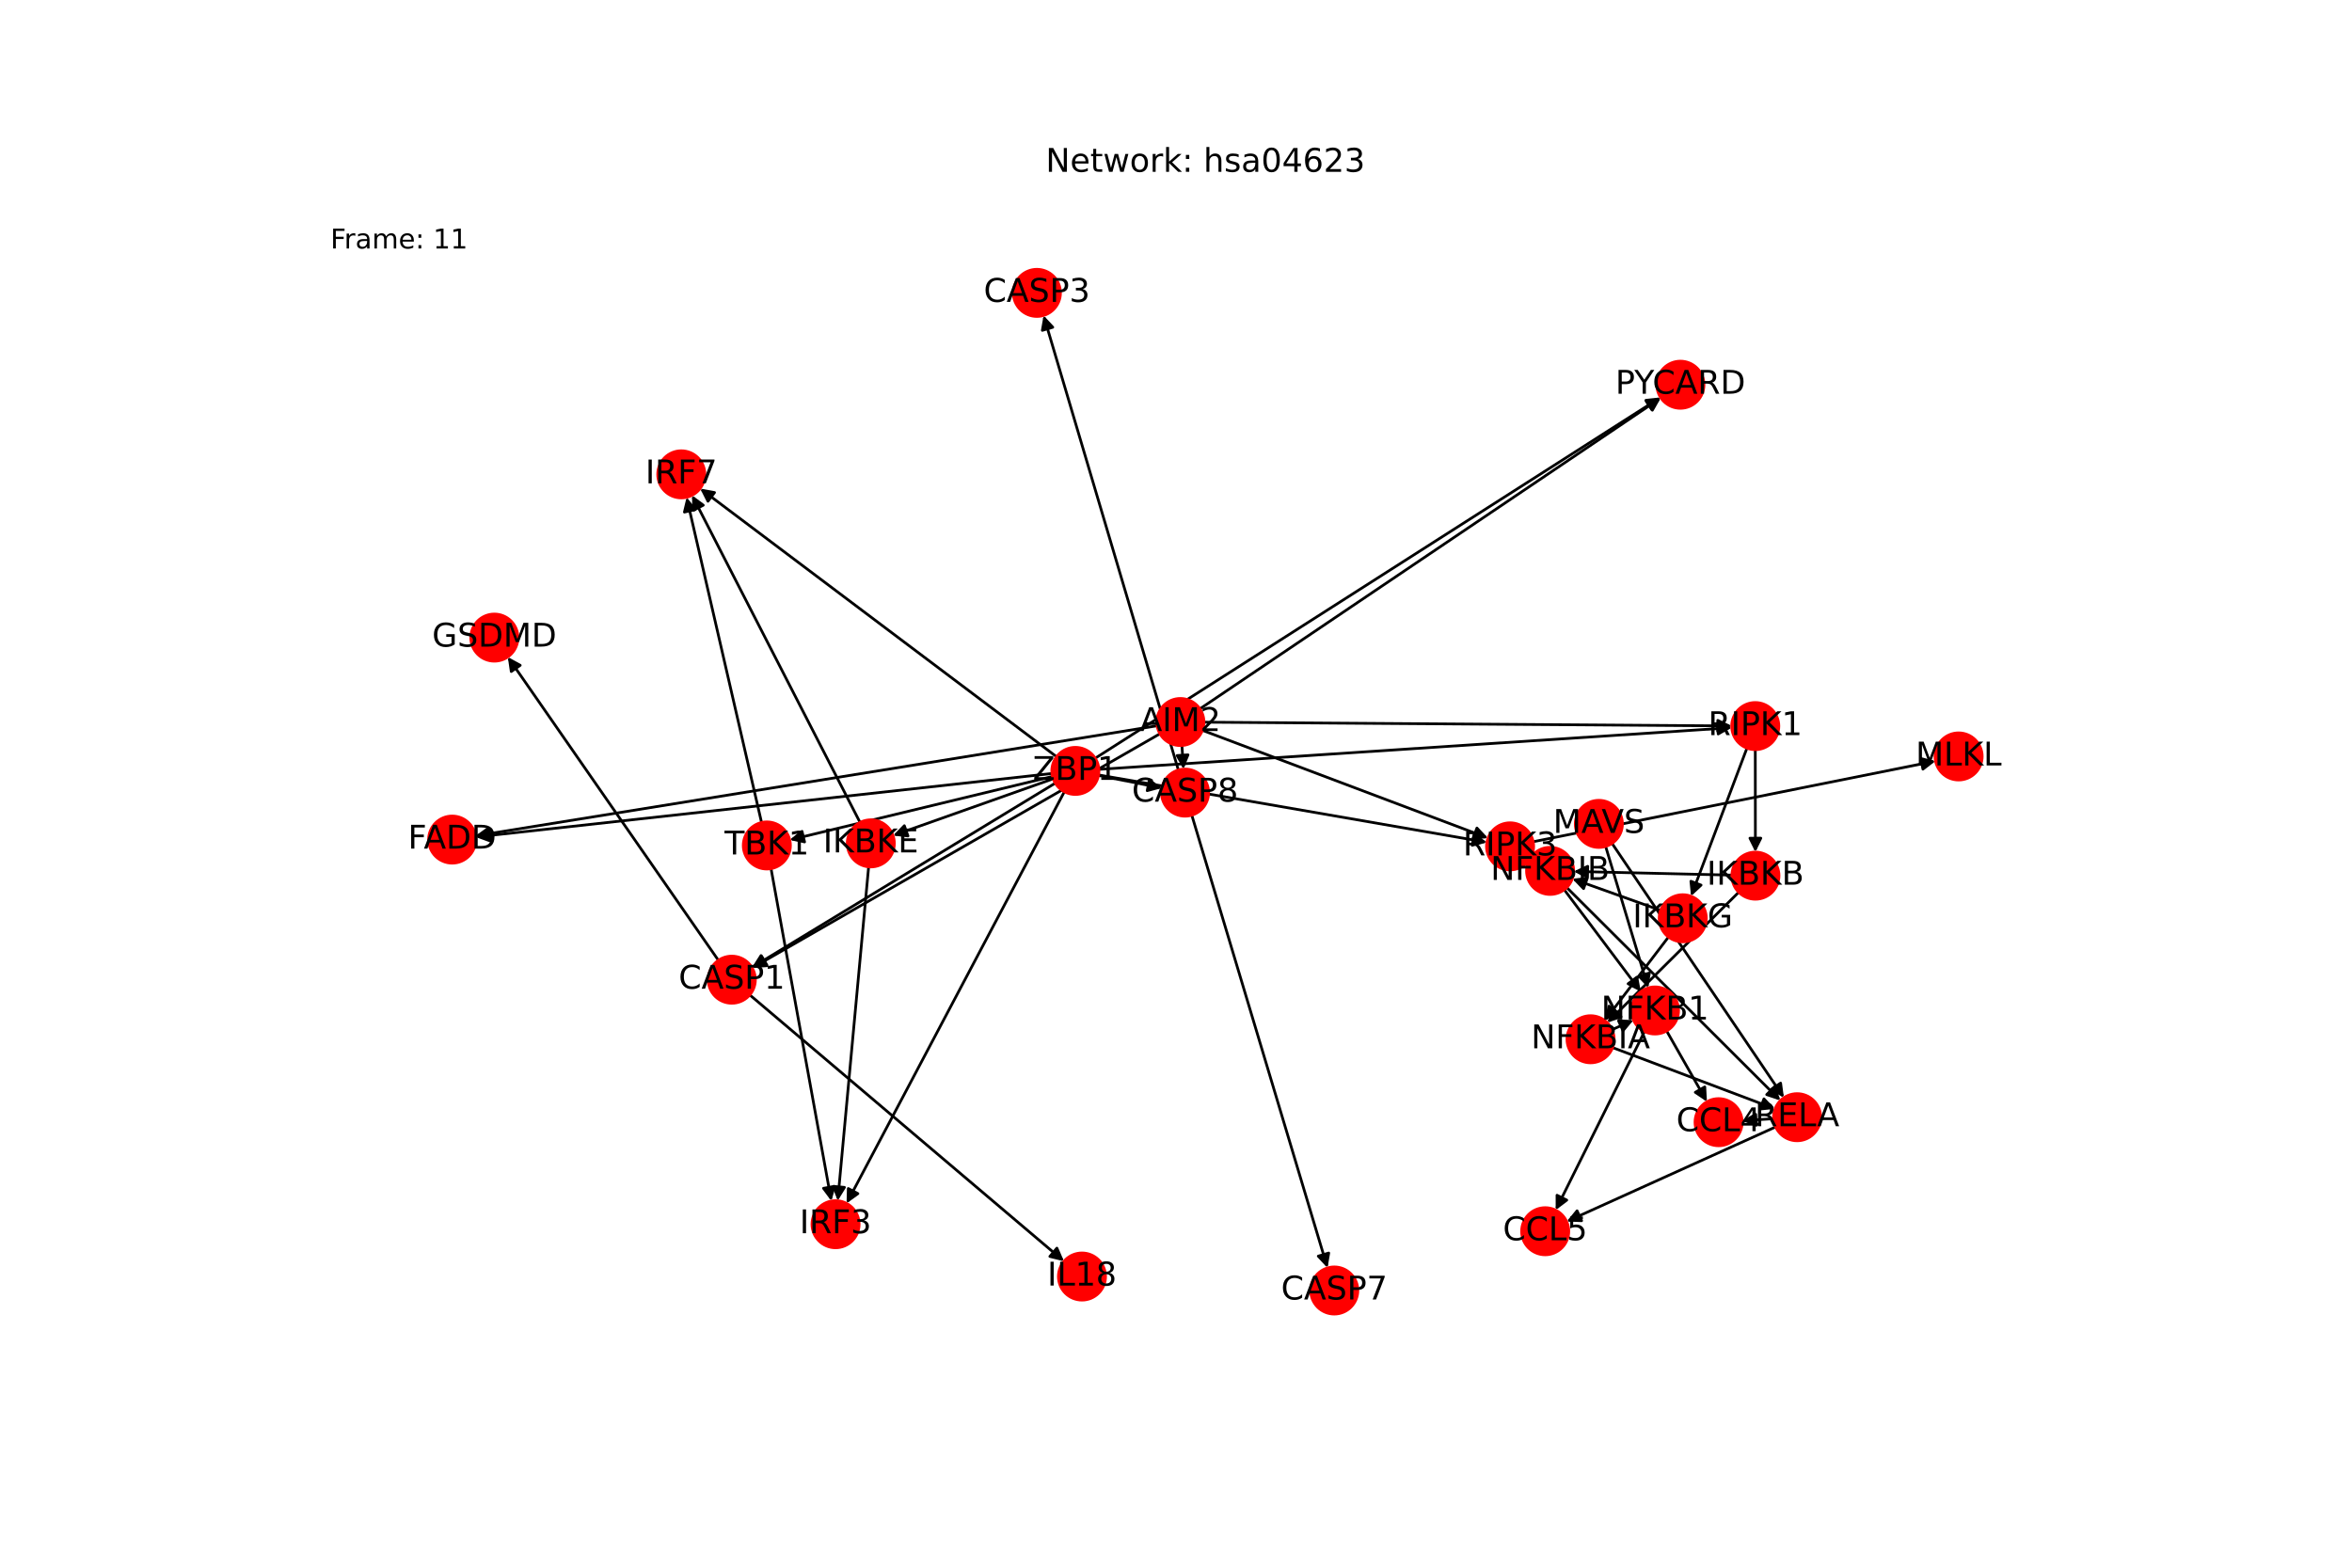 <?xml version="1.0" encoding="utf-8" standalone="no"?>
<!DOCTYPE svg PUBLIC "-//W3C//DTD SVG 1.1//EN"
  "http://www.w3.org/Graphics/SVG/1.1/DTD/svg11.dtd">
<!-- Created with matplotlib (https://matplotlib.org/) -->
<svg height="576pt" version="1.1" viewBox="0 0 864 576" width="864pt" xmlns="http://www.w3.org/2000/svg" xmlns:xlink="http://www.w3.org/1999/xlink">
 <defs>
  <style type="text/css">*{stroke-linecap:butt;stroke-linejoin:round;}</style>
 </defs>
 <g id="figure_1">
  <g id="patch_1">
   <path d="M 0 576 
L 864 576 
L 864 0 
L 0 0 
z
" style="fill:#ffffff;"/>
  </g>
  <g id="axes_1">
   <g id="patch_2">
    <path clip-path="url(#p3e95d0f38c)" d="M 386.624 285.28 
Q 338.37 296.941 291.203 308.339 
" style="fill:none;stroke:#000000;stroke-linecap:round;"/>
    <path clip-path="url(#p3e95d0f38c)" d="M 295.561 309.344 
L 291.203 308.339 
L 294.622 305.456 
L 295.561 309.344 
z
" style="stroke:#000000;stroke-linecap:round;"/>
   </g>
   <g id="patch_3">
    <path clip-path="url(#p3e95d0f38c)" d="M 386.879 286.138 
Q 357.466 296.56 329.107 306.609 
" style="fill:none;stroke:#000000;stroke-linecap:round;"/>
    <path clip-path="url(#p3e95d0f38c)" d="M 333.545 307.158 
L 329.107 306.609 
L 332.209 303.387 
L 333.545 307.158 
z
" style="stroke:#000000;stroke-linecap:round;"/>
   </g>
   <g id="patch_4">
    <path clip-path="url(#p3e95d0f38c)" d="M 390.989 290.904 
Q 350.989 366.525 311.512 441.157 
" style="fill:none;stroke:#000000;stroke-linecap:round;"/>
    <path clip-path="url(#p3e95d0f38c)" d="M 315.15 438.557 
L 311.512 441.157 
L 311.614 436.686 
L 315.15 438.557 
z
" style="stroke:#000000;stroke-linecap:round;"/>
   </g>
   <g id="patch_5">
    <path clip-path="url(#p3e95d0f38c)" d="M 388.119 278.037 
Q 322.655 228.764 258.084 180.162 
" style="fill:none;stroke:#000000;stroke-linecap:round;"/>
    <path clip-path="url(#p3e95d0f38c)" d="M 260.077 184.166 
L 258.084 180.162 
L 262.483 180.97 
L 260.077 184.166 
z
" style="stroke:#000000;stroke-linecap:round;"/>
   </g>
   <g id="patch_6">
    <path clip-path="url(#p3e95d0f38c)" d="M 403.678 282.677 
Q 519.912 275.014 635.03 267.425 
" style="fill:none;stroke:#000000;stroke-linecap:round;"/>
    <path clip-path="url(#p3e95d0f38c)" d="M 630.907 265.692 
L 635.03 267.425 
L 631.17 269.684 
L 630.907 265.692 
z
" style="stroke:#000000;stroke-linecap:round;"/>
   </g>
   <g id="patch_7">
    <path clip-path="url(#p3e95d0f38c)" d="M 403.572 284.728 
Q 474.883 297.108 545.092 309.296 
" style="fill:none;stroke:#000000;stroke-linecap:round;"/>
    <path clip-path="url(#p3e95d0f38c)" d="M 541.493 306.641 
L 545.092 309.296 
L 540.809 310.583 
L 541.493 306.641 
z
" style="stroke:#000000;stroke-linecap:round;"/>
   </g>
   <g id="patch_8">
    <path clip-path="url(#p3e95d0f38c)" d="M 386.428 284.196 
Q 280.572 295.865 175.827 307.412 
" style="fill:none;stroke:#000000;stroke-linecap:round;"/>
    <path clip-path="url(#p3e95d0f38c)" d="M 180.022 308.962 
L 175.827 307.412 
L 179.584 304.986 
L 180.022 308.962 
z
" style="stroke:#000000;stroke-linecap:round;"/>
   </g>
   <g id="patch_9">
    <path clip-path="url(#p3e95d0f38c)" d="M 402.341 278.585 
Q 506.166 212.3 609.048 146.617 
" style="fill:none;stroke:#000000;stroke-linecap:round;"/>
    <path clip-path="url(#p3e95d0f38c)" d="M 604.601 147.083 
L 609.048 146.617 
L 606.753 150.455 
L 604.601 147.083 
z
" style="stroke:#000000;stroke-linecap:round;"/>
   </g>
   <g id="patch_10">
    <path clip-path="url(#p3e95d0f38c)" d="M 387.64 287.743 
Q 331.933 321.6 277.182 354.877 
" style="fill:none;stroke:#000000;stroke-linecap:round;"/>
    <path clip-path="url(#p3e95d0f38c)" d="M 281.639 354.508 
L 277.182 354.877 
L 279.561 351.09 
L 281.639 354.508 
z
" style="stroke:#000000;stroke-linecap:round;"/>
   </g>
   <g id="patch_11">
    <path clip-path="url(#p3e95d0f38c)" d="M 403.534 284.928 
Q 415.18 287.234 425.73 289.323 
" style="fill:none;stroke:#000000;stroke-linecap:round;"/>
    <path clip-path="url(#p3e95d0f38c)" d="M 422.194 286.584 
L 425.73 289.323 
L 421.417 290.508 
L 422.194 286.584 
z
" style="stroke:#000000;stroke-linecap:round;"/>
   </g>
   <g id="patch_12">
    <path clip-path="url(#p3e95d0f38c)" d="M 283.244 319.16 
Q 294.32 380.22 305.195 440.18 
" style="fill:none;stroke:#000000;stroke-linecap:round;"/>
    <path clip-path="url(#p3e95d0f38c)" d="M 306.449 435.887 
L 305.195 440.18 
L 302.513 436.601 
L 306.449 435.887 
z
" style="stroke:#000000;stroke-linecap:round;"/>
   </g>
   <g id="patch_13">
    <path clip-path="url(#p3e95d0f38c)" d="M 279.753 302.193 
Q 265.985 242.456 252.468 183.808 
" style="fill:none;stroke:#000000;stroke-linecap:round;"/>
    <path clip-path="url(#p3e95d0f38c)" d="M 251.418 188.155 
L 252.468 183.808 
L 255.316 187.257 
L 251.418 188.155 
z
" style="stroke:#000000;stroke-linecap:round;"/>
   </g>
   <g id="patch_14">
    <path clip-path="url(#p3e95d0f38c)" d="M 315.934 302.175 
Q 285.08 242.079 254.737 182.978 
" style="fill:none;stroke:#000000;stroke-linecap:round;"/>
    <path clip-path="url(#p3e95d0f38c)" d="M 254.785 187.45 
L 254.737 182.978 
L 258.343 185.623 
L 254.785 187.45 
z
" style="stroke:#000000;stroke-linecap:round;"/>
   </g>
   <g id="patch_15">
    <path clip-path="url(#p3e95d0f38c)" d="M 319.09 318.497 
Q 313.414 379.835 307.841 440.059 
" style="fill:none;stroke:#000000;stroke-linecap:round;"/>
    <path clip-path="url(#p3e95d0f38c)" d="M 310.201 436.261 
L 307.841 440.059 
L 306.218 435.892 
L 310.201 436.261 
z
" style="stroke:#000000;stroke-linecap:round;"/>
   </g>
   <g id="patch_16">
    <path clip-path="url(#p3e95d0f38c)" d="M 589.828 310.999 
Q 597.643 336.985 605.135 361.901 
" style="fill:none;stroke:#000000;stroke-linecap:round;"/>
    <path clip-path="url(#p3e95d0f38c)" d="M 605.899 357.495 
L 605.135 361.901 
L 602.068 358.647 
L 605.899 357.495 
z
" style="stroke:#000000;stroke-linecap:round;"/>
   </g>
   <g id="patch_17">
    <path clip-path="url(#p3e95d0f38c)" d="M 592.182 309.883 
Q 623.747 356.596 654.686 402.384 
" style="fill:none;stroke:#000000;stroke-linecap:round;"/>
    <path clip-path="url(#p3e95d0f38c)" d="M 654.103 397.95 
L 654.686 402.384 
L 650.789 400.189 
L 654.103 397.95 
z
" style="stroke:#000000;stroke-linecap:round;"/>
   </g>
   <g id="patch_18">
    <path clip-path="url(#p3e95d0f38c)" d="M 641.73 274.888 
Q 631.47 302.086 621.605 328.238 
" style="fill:none;stroke:#000000;stroke-linecap:round;"/>
    <path clip-path="url(#p3e95d0f38c)" d="M 624.888 325.202 
L 621.605 328.238 
L 621.145 323.79 
L 624.888 325.202 
z
" style="stroke:#000000;stroke-linecap:round;"/>
   </g>
   <g id="patch_19">
    <path clip-path="url(#p3e95d0f38c)" d="M 644.797 275.445 
Q 644.818 294.26 644.837 311.957 
" style="fill:none;stroke:#000000;stroke-linecap:round;"/>
    <path clip-path="url(#p3e95d0f38c)" d="M 646.833 307.955 
L 644.837 311.957 
L 642.833 307.959 
L 646.833 307.955 
z
" style="stroke:#000000;stroke-linecap:round;"/>
   </g>
   <g id="patch_20">
    <path clip-path="url(#p3e95d0f38c)" d="M 563.213 309.266 
Q 637.107 294.45 709.904 279.854 
" style="fill:none;stroke:#000000;stroke-linecap:round;"/>
    <path clip-path="url(#p3e95d0f38c)" d="M 705.589 278.679 
L 709.904 279.854 
L 706.375 282.601 
L 705.589 278.679 
z
" style="stroke:#000000;stroke-linecap:round;"/>
   </g>
   <g id="patch_21">
    <path clip-path="url(#p3e95d0f38c)" d="M 263.888 352.84 
Q 225.213 297.113 187.176 242.305 
" style="fill:none;stroke:#000000;stroke-linecap:round;"/>
    <path clip-path="url(#p3e95d0f38c)" d="M 187.814 246.731 
L 187.176 242.305 
L 191.1 244.451 
L 187.814 246.731 
z
" style="stroke:#000000;stroke-linecap:round;"/>
   </g>
   <g id="patch_22">
    <path clip-path="url(#p3e95d0f38c)" d="M 275.431 365.555 
Q 333.144 414.49 390.005 462.701 
" style="fill:none;stroke:#000000;stroke-linecap:round;"/>
    <path clip-path="url(#p3e95d0f38c)" d="M 388.247 458.589 
L 390.005 462.701 
L 385.66 461.64 
L 388.247 458.589 
z
" style="stroke:#000000;stroke-linecap:round;"/>
   </g>
   <g id="patch_23">
    <path clip-path="url(#p3e95d0f38c)" d="M 441.712 268.343 
Q 494.167 288.128 545.575 307.518 
" style="fill:none;stroke:#000000;stroke-linecap:round;"/>
    <path clip-path="url(#p3e95d0f38c)" d="M 542.539 304.235 
L 545.575 307.518 
L 541.127 307.978 
L 542.539 304.235 
z
" style="stroke:#000000;stroke-linecap:round;"/>
   </g>
   <g id="patch_24">
    <path clip-path="url(#p3e95d0f38c)" d="M 442.264 265.347 
Q 539.195 266.034 635.008 266.712 
" style="fill:none;stroke:#000000;stroke-linecap:round;"/>
    <path clip-path="url(#p3e95d0f38c)" d="M 631.022 264.684 
L 635.008 266.712 
L 630.994 268.684 
L 631.022 264.684 
z
" style="stroke:#000000;stroke-linecap:round;"/>
   </g>
   <g id="patch_25">
    <path clip-path="url(#p3e95d0f38c)" d="M 425.055 266.667 
Q 299.853 286.885 175.756 306.925 
" style="fill:none;stroke:#000000;stroke-linecap:round;"/>
    <path clip-path="url(#p3e95d0f38c)" d="M 180.024 308.262 
L 175.756 306.925 
L 179.386 304.313 
L 180.024 308.262 
z
" style="stroke:#000000;stroke-linecap:round;"/>
   </g>
   <g id="patch_26">
    <path clip-path="url(#p3e95d0f38c)" d="M 440.784 260.443 
Q 525.447 203.321 609.184 146.824 
" style="fill:none;stroke:#000000;stroke-linecap:round;"/>
    <path clip-path="url(#p3e95d0f38c)" d="M 604.75 147.403 
L 609.184 146.824 
L 606.987 150.719 
L 604.75 147.403 
z
" style="stroke:#000000;stroke-linecap:round;"/>
   </g>
   <g id="patch_27">
    <path clip-path="url(#p3e95d0f38c)" d="M 426.095 269.601 
Q 351.215 312.621 277.304 355.084 
" style="fill:none;stroke:#000000;stroke-linecap:round;"/>
    <path clip-path="url(#p3e95d0f38c)" d="M 281.769 354.826 
L 277.304 355.084 
L 279.776 351.357 
L 281.769 354.826 
z
" style="stroke:#000000;stroke-linecap:round;"/>
   </g>
   <g id="patch_28">
    <path clip-path="url(#p3e95d0f38c)" d="M 434.177 273.926 
Q 434.463 278.252 434.675 281.463 
" style="fill:none;stroke:#000000;stroke-linecap:round;"/>
    <path clip-path="url(#p3e95d0f38c)" d="M 436.407 277.339 
L 434.675 281.463 
L 432.416 277.603 
L 436.407 277.339 
z
" style="stroke:#000000;stroke-linecap:round;"/>
   </g>
   <g id="patch_29">
    <path clip-path="url(#p3e95d0f38c)" d="M 432.86 282.92 
Q 408.11 199.414 383.678 116.98 
" style="fill:none;stroke:#000000;stroke-linecap:round;"/>
    <path clip-path="url(#p3e95d0f38c)" d="M 382.897 121.383 
L 383.678 116.98 
L 386.733 120.247 
L 382.897 121.383 
z
" style="stroke:#000000;stroke-linecap:round;"/>
   </g>
   <g id="patch_30">
    <path clip-path="url(#p3e95d0f38c)" d="M 437.806 299.515 
Q 462.731 382.686 487.335 464.786 
" style="fill:none;stroke:#000000;stroke-linecap:round;"/>
    <path clip-path="url(#p3e95d0f38c)" d="M 488.103 460.381 
L 487.335 464.786 
L 484.271 461.529 
L 488.103 460.381 
z
" style="stroke:#000000;stroke-linecap:round;"/>
   </g>
   <g id="patch_31">
    <path clip-path="url(#p3e95d0f38c)" d="M 612.235 378.791 
Q 619.636 391.79 626.484 403.818 
" style="fill:none;stroke:#000000;stroke-linecap:round;"/>
    <path clip-path="url(#p3e95d0f38c)" d="M 626.243 399.352 
L 626.484 403.818 
L 622.767 401.331 
L 626.243 399.352 
z
" style="stroke:#000000;stroke-linecap:round;"/>
   </g>
   <g id="patch_32">
    <path clip-path="url(#p3e95d0f38c)" d="M 604.096 379.022 
Q 587.786 411.825 571.973 443.627 
" style="fill:none;stroke:#000000;stroke-linecap:round;"/>
    <path clip-path="url(#p3e95d0f38c)" d="M 575.545 440.935 
L 571.973 443.627 
L 571.963 439.155 
L 575.545 440.935 
z
" style="stroke:#000000;stroke-linecap:round;"/>
   </g>
   <g id="patch_33">
    <path clip-path="url(#p3e95d0f38c)" d="M 651.518 411.033 
Q 645.742 411.4 641.081 411.696 
" style="fill:none;stroke:#000000;stroke-linecap:round;"/>
    <path clip-path="url(#p3e95d0f38c)" d="M 645.2 413.438 
L 641.081 411.696 
L 644.947 409.446 
L 645.2 413.438 
z
" style="stroke:#000000;stroke-linecap:round;"/>
   </g>
   <g id="patch_34">
    <path clip-path="url(#p3e95d0f38c)" d="M 652.272 414.056 
Q 613.89 431.433 576.526 448.349 
" style="fill:none;stroke:#000000;stroke-linecap:round;"/>
    <path clip-path="url(#p3e95d0f38c)" d="M 580.995 448.521 
L 576.526 448.349 
L 579.345 444.877 
L 580.995 448.521 
z
" style="stroke:#000000;stroke-linecap:round;"/>
   </g>
   <g id="patch_35">
    <path clip-path="url(#p3e95d0f38c)" d="M 609.994 334.476 
Q 593.787 328.684 578.632 323.268 
" style="fill:none;stroke:#000000;stroke-linecap:round;"/>
    <path clip-path="url(#p3e95d0f38c)" d="M 581.725 326.498 
L 578.632 323.268 
L 583.071 322.731 
L 581.725 326.498 
z
" style="stroke:#000000;stroke-linecap:round;"/>
   </g>
   <g id="patch_36">
    <path clip-path="url(#p3e95d0f38c)" d="M 612.905 344.28 
Q 601.222 359.619 590.217 374.067 
" style="fill:none;stroke:#000000;stroke-linecap:round;"/>
    <path clip-path="url(#p3e95d0f38c)" d="M 594.232 372.097 
L 590.217 374.067 
L 591.05 369.673 
L 594.232 372.097 
z
" style="stroke:#000000;stroke-linecap:round;"/>
   </g>
   <g id="patch_37">
    <path clip-path="url(#p3e95d0f38c)" d="M 636.189 321.533 
Q 607.136 320.856 579.202 320.206 
" style="fill:none;stroke:#000000;stroke-linecap:round;"/>
    <path clip-path="url(#p3e95d0f38c)" d="M 583.154 322.298 
L 579.202 320.206 
L 583.247 318.299 
L 583.154 322.298 
z
" style="stroke:#000000;stroke-linecap:round;"/>
   </g>
   <g id="patch_38">
    <path clip-path="url(#p3e95d0f38c)" d="M 638.703 327.834 
Q 614.571 351.79 591.232 374.957 
" style="fill:none;stroke:#000000;stroke-linecap:round;"/>
    <path clip-path="url(#p3e95d0f38c)" d="M 595.48 373.559 
L 591.232 374.957 
L 592.662 370.72 
L 595.48 373.559 
z
" style="stroke:#000000;stroke-linecap:round;"/>
   </g>
   <g id="patch_39">
    <path clip-path="url(#p3e95d0f38c)" d="M 574.624 326.899 
Q 588.687 345.621 602.079 363.449 
" style="fill:none;stroke:#000000;stroke-linecap:round;"/>
    <path clip-path="url(#p3e95d0f38c)" d="M 601.276 359.049 
L 602.079 363.449 
L 598.077 361.452 
L 601.276 359.049 
z
" style="stroke:#000000;stroke-linecap:round;"/>
   </g>
   <g id="patch_40">
    <path clip-path="url(#p3e95d0f38c)" d="M 575.558 326.096 
Q 614.793 365.232 653.236 403.579 
" style="fill:none;stroke:#000000;stroke-linecap:round;"/>
    <path clip-path="url(#p3e95d0f38c)" d="M 651.817 399.338 
L 653.236 403.579 
L 648.992 402.17 
L 651.817 399.338 
z
" style="stroke:#000000;stroke-linecap:round;"/>
   </g>
   <g id="patch_41">
    <path clip-path="url(#p3e95d0f38c)" d="M 592.196 378.312 
Q 596.122 376.557 599.027 375.258 
" style="fill:none;stroke:#000000;stroke-linecap:round;"/>
    <path clip-path="url(#p3e95d0f38c)" d="M 594.559 375.065 
L 599.027 375.258 
L 596.191 378.717 
L 594.559 375.065 
z
" style="stroke:#000000;stroke-linecap:round;"/>
   </g>
   <g id="patch_42">
    <path clip-path="url(#p3e95d0f38c)" d="M 592.39 384.904 
Q 622.224 396.165 651.011 407.031 
" style="fill:none;stroke:#000000;stroke-linecap:round;"/>
    <path clip-path="url(#p3e95d0f38c)" d="M 647.975 403.748 
L 651.011 407.031 
L 646.562 407.49 
L 647.975 403.748 
z
" style="stroke:#000000;stroke-linecap:round;"/>
   </g>
   <g id="PathCollection_1">
    <defs>
     <path d="M 0 8.66 
C 2.297 8.66 4.5 7.748 6.124 6.124 
C 7.748 4.5 8.66 2.297 8.66 -0 
C 8.66 -2.297 7.748 -4.5 6.124 -6.124 
C 4.5 -7.748 2.297 -8.66 0 -8.66 
C -2.297 -8.66 -4.5 -7.748 -6.124 -6.124 
C -7.748 -4.5 -8.66 -2.297 -8.66 0 
C -8.66 2.297 -7.748 4.5 -6.124 6.124 
C -4.5 7.748 -2.297 8.66 0 8.66 
z
" id="C0_0_25dc9695e8"/>
    </defs>
    <g clip-path="url(#p3e95d0f38c)">
     <use style="fill:#ff0000;stroke:#ff0000;" x="397.46" xlink:href="#C0_0_25dc9695e8" y="469.022"/>
    </g>
    <g clip-path="url(#p3e95d0f38c)">
     <use style="fill:#ff0000;stroke:#ff0000;" x="395.039" xlink:href="#C0_0_25dc9695e8" y="283.246"/>
    </g>
    <g clip-path="url(#p3e95d0f38c)">
     <use style="fill:#ff0000;stroke:#ff0000;" x="281.698" xlink:href="#C0_0_25dc9695e8" y="310.636"/>
    </g>
    <g clip-path="url(#p3e95d0f38c)">
     <use style="fill:#ff0000;stroke:#ff0000;" x="319.887" xlink:href="#C0_0_25dc9695e8" y="309.875"/>
    </g>
    <g clip-path="url(#p3e95d0f38c)">
     <use style="fill:#ff0000;stroke:#ff0000;" x="306.94" xlink:href="#C0_0_25dc9695e8" y="449.8"/>
    </g>
    <g clip-path="url(#p3e95d0f38c)">
     <use style="fill:#ff0000;stroke:#ff0000;" x="250.273" xlink:href="#C0_0_25dc9695e8" y="174.283"/>
    </g>
    <g clip-path="url(#p3e95d0f38c)">
     <use style="fill:#ff0000;stroke:#ff0000;" x="587.335" xlink:href="#C0_0_25dc9695e8" y="302.709"/>
    </g>
    <g clip-path="url(#p3e95d0f38c)">
     <use style="fill:#ff0000;stroke:#ff0000;" x="644.788" xlink:href="#C0_0_25dc9695e8" y="266.781"/>
    </g>
    <g clip-path="url(#p3e95d0f38c)">
     <use style="fill:#ff0000;stroke:#ff0000;" x="554.723" xlink:href="#C0_0_25dc9695e8" y="310.968"/>
    </g>
    <g clip-path="url(#p3e95d0f38c)">
     <use style="fill:#ff0000;stroke:#ff0000;" x="631.322" xlink:href="#C0_0_25dc9695e8" y="412.315"/>
    </g>
    <g clip-path="url(#p3e95d0f38c)">
     <use style="fill:#ff0000;stroke:#ff0000;" x="567.621" xlink:href="#C0_0_25dc9695e8" y="452.38"/>
    </g>
    <g clip-path="url(#p3e95d0f38c)">
     <use style="fill:#ff0000;stroke:#ff0000;" x="166.106" xlink:href="#C0_0_25dc9695e8" y="308.484"/>
    </g>
    <g clip-path="url(#p3e95d0f38c)">
     <use style="fill:#ff0000;stroke:#ff0000;" x="617.288" xlink:href="#C0_0_25dc9695e8" y="141.356"/>
    </g>
    <g clip-path="url(#p3e95d0f38c)">
     <use style="fill:#ff0000;stroke:#ff0000;" x="268.826" xlink:href="#C0_0_25dc9695e8" y="359.955"/>
    </g>
    <g clip-path="url(#p3e95d0f38c)">
     <use style="fill:#ff0000;stroke:#ff0000;" x="719.494" xlink:href="#C0_0_25dc9695e8" y="277.931"/>
    </g>
    <g clip-path="url(#p3e95d0f38c)">
     <use style="fill:#ff0000;stroke:#ff0000;" x="181.599" xlink:href="#C0_0_25dc9695e8" y="234.269"/>
    </g>
    <g clip-path="url(#p3e95d0f38c)">
     <use style="fill:#ff0000;stroke:#ff0000;" x="433.606" xlink:href="#C0_0_25dc9695e8" y="265.286"/>
    </g>
    <g clip-path="url(#p3e95d0f38c)">
     <use style="fill:#ff0000;stroke:#ff0000;" x="435.32" xlink:href="#C0_0_25dc9695e8" y="291.222"/>
    </g>
    <g clip-path="url(#p3e95d0f38c)">
     <use style="fill:#ff0000;stroke:#ff0000;" x="607.952" xlink:href="#C0_0_25dc9695e8" y="371.267"/>
    </g>
    <g clip-path="url(#p3e95d0f38c)">
     <use style="fill:#ff0000;stroke:#ff0000;" x="660.16" xlink:href="#C0_0_25dc9695e8" y="410.485"/>
    </g>
    <g clip-path="url(#p3e95d0f38c)">
     <use style="fill:#ff0000;stroke:#ff0000;" x="618.152" xlink:href="#C0_0_25dc9695e8" y="337.391"/>
    </g>
    <g clip-path="url(#p3e95d0f38c)">
     <use style="fill:#ff0000;stroke:#ff0000;" x="644.848" xlink:href="#C0_0_25dc9695e8" y="321.735"/>
    </g>
    <g clip-path="url(#p3e95d0f38c)">
     <use style="fill:#ff0000;stroke:#ff0000;" x="569.425" xlink:href="#C0_0_25dc9695e8" y="319.978"/>
    </g>
    <g clip-path="url(#p3e95d0f38c)">
     <use style="fill:#ff0000;stroke:#ff0000;" x="584.291" xlink:href="#C0_0_25dc9695e8" y="381.847"/>
    </g>
    <g clip-path="url(#p3e95d0f38c)">
     <use style="fill:#ff0000;stroke:#ff0000;" x="380.9" xlink:href="#C0_0_25dc9695e8" y="107.607"/>
    </g>
    <g clip-path="url(#p3e95d0f38c)">
     <use style="fill:#ff0000;stroke:#ff0000;" x="490.142" xlink:href="#C0_0_25dc9695e8" y="474.153"/>
    </g>
   </g>
   <g id="text_1">
    <g clip-path="url(#p3e95d0f38c)">
     <!-- IL18 -->
     <g transform="translate(384.712 472.334)scale(0.12 -0.12)">
      <defs>
       <path d="M 9.812 72.906 
L 19.672 72.906 
L 19.672 0 
L 9.812 0 
z
" id="DejaVuSans-73"/>
       <path d="M 9.812 72.906 
L 19.672 72.906 
L 19.672 8.297 
L 55.172 8.297 
L 55.172 0 
L 9.812 0 
z
" id="DejaVuSans-76"/>
       <path d="M 12.406 8.297 
L 28.516 8.297 
L 28.516 63.922 
L 10.984 60.406 
L 10.984 69.391 
L 28.422 72.906 
L 38.281 72.906 
L 38.281 8.297 
L 54.391 8.297 
L 54.391 0 
L 12.406 0 
z
" id="DejaVuSans-49"/>
       <path d="M 31.781 34.625 
Q 24.75 34.625 20.719 30.859 
Q 16.703 27.094 16.703 20.516 
Q 16.703 13.922 20.719 10.156 
Q 24.75 6.391 31.781 6.391 
Q 38.812 6.391 42.859 10.172 
Q 46.922 13.969 46.922 20.516 
Q 46.922 27.094 42.891 30.859 
Q 38.875 34.625 31.781 34.625 
z
M 21.922 38.812 
Q 15.578 40.375 12.031 44.719 
Q 8.5 49.078 8.5 55.328 
Q 8.5 64.062 14.719 69.141 
Q 20.953 74.219 31.781 74.219 
Q 42.672 74.219 48.875 69.141 
Q 55.078 64.062 55.078 55.328 
Q 55.078 49.078 51.531 44.719 
Q 48 40.375 41.703 38.812 
Q 48.828 37.156 52.797 32.312 
Q 56.781 27.484 56.781 20.516 
Q 56.781 9.906 50.312 4.234 
Q 43.844 -1.422 31.781 -1.422 
Q 19.734 -1.422 13.25 4.234 
Q 6.781 9.906 6.781 20.516 
Q 6.781 27.484 10.781 32.312 
Q 14.797 37.156 21.922 38.812 
z
M 18.312 54.391 
Q 18.312 48.734 21.844 45.562 
Q 25.391 42.391 31.781 42.391 
Q 38.141 42.391 41.719 45.562 
Q 45.312 48.734 45.312 54.391 
Q 45.312 60.062 41.719 63.234 
Q 38.141 66.406 31.781 66.406 
Q 25.391 66.406 21.844 63.234 
Q 18.312 60.062 18.312 54.391 
z
" id="DejaVuSans-56"/>
      </defs>
      <use xlink:href="#DejaVuSans-73"/>
      <use x="29.492" xlink:href="#DejaVuSans-76"/>
      <use x="85.205" xlink:href="#DejaVuSans-49"/>
      <use x="148.828" xlink:href="#DejaVuSans-56"/>
     </g>
    </g>
   </g>
   <g id="text_2">
    <g clip-path="url(#p3e95d0f38c)">
     <!-- ZBP1 -->
     <g transform="translate(379.377 286.558)scale(0.12 -0.12)">
      <defs>
       <path d="M 5.609 72.906 
L 62.891 72.906 
L 62.891 65.375 
L 16.797 8.297 
L 64.016 8.297 
L 64.016 0 
L 4.5 0 
L 4.5 7.516 
L 50.594 64.594 
L 5.609 64.594 
z
" id="DejaVuSans-90"/>
       <path d="M 19.672 34.812 
L 19.672 8.109 
L 35.5 8.109 
Q 43.453 8.109 47.281 11.406 
Q 51.125 14.703 51.125 21.484 
Q 51.125 28.328 47.281 31.562 
Q 43.453 34.812 35.5 34.812 
z
M 19.672 64.797 
L 19.672 42.828 
L 34.281 42.828 
Q 41.5 42.828 45.031 45.531 
Q 48.578 48.25 48.578 53.812 
Q 48.578 59.328 45.031 62.062 
Q 41.5 64.797 34.281 64.797 
z
M 9.812 72.906 
L 35.016 72.906 
Q 46.297 72.906 52.391 68.219 
Q 58.5 63.531 58.5 54.891 
Q 58.5 48.188 55.375 44.234 
Q 52.25 40.281 46.188 39.312 
Q 53.469 37.75 57.5 32.781 
Q 61.531 27.828 61.531 20.406 
Q 61.531 10.641 54.891 5.312 
Q 48.25 0 35.984 0 
L 9.812 0 
z
" id="DejaVuSans-66"/>
       <path d="M 19.672 64.797 
L 19.672 37.406 
L 32.078 37.406 
Q 38.969 37.406 42.719 40.969 
Q 46.484 44.531 46.484 51.125 
Q 46.484 57.672 42.719 61.234 
Q 38.969 64.797 32.078 64.797 
z
M 9.812 72.906 
L 32.078 72.906 
Q 44.344 72.906 50.609 67.359 
Q 56.891 61.812 56.891 51.125 
Q 56.891 40.328 50.609 34.812 
Q 44.344 29.297 32.078 29.297 
L 19.672 29.297 
L 19.672 0 
L 9.812 0 
z
" id="DejaVuSans-80"/>
      </defs>
      <use xlink:href="#DejaVuSans-90"/>
      <use x="68.506" xlink:href="#DejaVuSans-66"/>
      <use x="137.109" xlink:href="#DejaVuSans-80"/>
      <use x="197.412" xlink:href="#DejaVuSans-49"/>
     </g>
    </g>
   </g>
   <g id="text_3">
    <g clip-path="url(#p3e95d0f38c)">
     <!-- TBK1 -->
     <g transform="translate(266.165 313.947)scale(0.12 -0.12)">
      <defs>
       <path d="M -0.297 72.906 
L 61.375 72.906 
L 61.375 64.594 
L 35.5 64.594 
L 35.5 0 
L 25.594 0 
L 25.594 64.594 
L -0.297 64.594 
z
" id="DejaVuSans-84"/>
       <path d="M 9.812 72.906 
L 19.672 72.906 
L 19.672 42.094 
L 52.391 72.906 
L 65.094 72.906 
L 28.906 38.922 
L 67.672 0 
L 54.688 0 
L 19.672 35.109 
L 19.672 0 
L 9.812 0 
z
" id="DejaVuSans-75"/>
      </defs>
      <use xlink:href="#DejaVuSans-84"/>
      <use x="61.084" xlink:href="#DejaVuSans-66"/>
      <use x="129.688" xlink:href="#DejaVuSans-75"/>
      <use x="195.264" xlink:href="#DejaVuSans-49"/>
     </g>
    </g>
   </g>
   <g id="text_4">
    <g clip-path="url(#p3e95d0f38c)">
     <!-- IKBKE -->
     <g transform="translate(302.34 313.187)scale(0.12 -0.12)">
      <defs>
       <path d="M 9.812 72.906 
L 55.906 72.906 
L 55.906 64.594 
L 19.672 64.594 
L 19.672 43.016 
L 54.391 43.016 
L 54.391 34.719 
L 19.672 34.719 
L 19.672 8.297 
L 56.781 8.297 
L 56.781 0 
L 9.812 0 
z
" id="DejaVuSans-69"/>
      </defs>
      <use xlink:href="#DejaVuSans-73"/>
      <use x="29.492" xlink:href="#DejaVuSans-75"/>
      <use x="95.068" xlink:href="#DejaVuSans-66"/>
      <use x="163.672" xlink:href="#DejaVuSans-75"/>
      <use x="229.248" xlink:href="#DejaVuSans-69"/>
     </g>
    </g>
   </g>
   <g id="text_5">
    <g clip-path="url(#p3e95d0f38c)">
     <!-- IRF3 -->
     <g transform="translate(293.733 453.111)scale(0.12 -0.12)">
      <defs>
       <path d="M 44.391 34.188 
Q 47.562 33.109 50.562 29.594 
Q 53.562 26.078 56.594 19.922 
L 66.609 0 
L 56 0 
L 46.688 18.703 
Q 43.062 26.031 39.672 28.422 
Q 36.281 30.812 30.422 30.812 
L 19.672 30.812 
L 19.672 0 
L 9.812 0 
L 9.812 72.906 
L 32.078 72.906 
Q 44.578 72.906 50.734 67.672 
Q 56.891 62.453 56.891 51.906 
Q 56.891 45.016 53.688 40.469 
Q 50.484 35.938 44.391 34.188 
z
M 19.672 64.797 
L 19.672 38.922 
L 32.078 38.922 
Q 39.203 38.922 42.844 42.219 
Q 46.484 45.516 46.484 51.906 
Q 46.484 58.297 42.844 61.547 
Q 39.203 64.797 32.078 64.797 
z
" id="DejaVuSans-82"/>
       <path d="M 9.812 72.906 
L 51.703 72.906 
L 51.703 64.594 
L 19.672 64.594 
L 19.672 43.109 
L 48.578 43.109 
L 48.578 34.812 
L 19.672 34.812 
L 19.672 0 
L 9.812 0 
z
" id="DejaVuSans-70"/>
       <path d="M 40.578 39.312 
Q 47.656 37.797 51.625 33 
Q 55.609 28.219 55.609 21.188 
Q 55.609 10.406 48.188 4.484 
Q 40.766 -1.422 27.094 -1.422 
Q 22.516 -1.422 17.656 -0.516 
Q 12.797 0.391 7.625 2.203 
L 7.625 11.719 
Q 11.719 9.328 16.594 8.109 
Q 21.484 6.891 26.812 6.891 
Q 36.078 6.891 40.938 10.547 
Q 45.797 14.203 45.797 21.188 
Q 45.797 27.641 41.281 31.266 
Q 36.766 34.906 28.719 34.906 
L 20.219 34.906 
L 20.219 43.016 
L 29.109 43.016 
Q 36.375 43.016 40.234 45.922 
Q 44.094 48.828 44.094 54.297 
Q 44.094 59.906 40.109 62.906 
Q 36.141 65.922 28.719 65.922 
Q 24.656 65.922 20.016 65.031 
Q 15.375 64.156 9.812 62.312 
L 9.812 71.094 
Q 15.438 72.656 20.344 73.438 
Q 25.25 74.219 29.594 74.219 
Q 40.828 74.219 47.359 69.109 
Q 53.906 64.016 53.906 55.328 
Q 53.906 49.266 50.438 45.094 
Q 46.969 40.922 40.578 39.312 
z
" id="DejaVuSans-51"/>
      </defs>
      <use xlink:href="#DejaVuSans-73"/>
      <use x="29.492" xlink:href="#DejaVuSans-82"/>
      <use x="98.975" xlink:href="#DejaVuSans-70"/>
      <use x="156.494" xlink:href="#DejaVuSans-51"/>
     </g>
    </g>
   </g>
   <g id="text_6">
    <g clip-path="url(#p3e95d0f38c)">
     <!-- IRF7 -->
     <g transform="translate(237.066 177.594)scale(0.12 -0.12)">
      <defs>
       <path d="M 8.203 72.906 
L 55.078 72.906 
L 55.078 68.703 
L 28.609 0 
L 18.312 0 
L 43.219 64.594 
L 8.203 64.594 
z
" id="DejaVuSans-55"/>
      </defs>
      <use xlink:href="#DejaVuSans-73"/>
      <use x="29.492" xlink:href="#DejaVuSans-82"/>
      <use x="98.975" xlink:href="#DejaVuSans-70"/>
      <use x="156.494" xlink:href="#DejaVuSans-55"/>
     </g>
    </g>
   </g>
   <g id="text_7">
    <g clip-path="url(#p3e95d0f38c)">
     <!-- MAVS -->
     <g transform="translate(570.523 306.021)scale(0.12 -0.12)">
      <defs>
       <path d="M 9.812 72.906 
L 24.516 72.906 
L 43.109 23.297 
L 61.812 72.906 
L 76.516 72.906 
L 76.516 0 
L 66.891 0 
L 66.891 64.016 
L 48.094 14.016 
L 38.188 14.016 
L 19.391 64.016 
L 19.391 0 
L 9.812 0 
z
" id="DejaVuSans-77"/>
       <path d="M 34.188 63.188 
L 20.797 26.906 
L 47.609 26.906 
z
M 28.609 72.906 
L 39.797 72.906 
L 67.578 0 
L 57.328 0 
L 50.688 18.703 
L 17.828 18.703 
L 11.188 0 
L 0.781 0 
z
" id="DejaVuSans-65"/>
       <path d="M 28.609 0 
L 0.781 72.906 
L 11.078 72.906 
L 34.188 11.531 
L 57.328 72.906 
L 67.578 72.906 
L 39.797 0 
z
" id="DejaVuSans-86"/>
       <path d="M 53.516 70.516 
L 53.516 60.891 
Q 47.906 63.578 42.922 64.891 
Q 37.938 66.219 33.297 66.219 
Q 25.25 66.219 20.875 63.094 
Q 16.5 59.969 16.5 54.203 
Q 16.5 49.359 19.406 46.891 
Q 22.312 44.438 30.422 42.922 
L 36.375 41.703 
Q 47.406 39.594 52.656 34.297 
Q 57.906 29 57.906 20.125 
Q 57.906 9.516 50.797 4.047 
Q 43.703 -1.422 29.984 -1.422 
Q 24.812 -1.422 18.969 -0.25 
Q 13.141 0.922 6.891 3.219 
L 6.891 13.375 
Q 12.891 10.016 18.656 8.297 
Q 24.422 6.594 29.984 6.594 
Q 38.422 6.594 43.016 9.906 
Q 47.609 13.234 47.609 19.391 
Q 47.609 24.75 44.312 27.781 
Q 41.016 30.812 33.5 32.328 
L 27.484 33.5 
Q 16.453 35.688 11.516 40.375 
Q 6.594 45.062 6.594 53.422 
Q 6.594 63.094 13.406 68.656 
Q 20.219 74.219 32.172 74.219 
Q 37.312 74.219 42.625 73.281 
Q 47.953 72.359 53.516 70.516 
z
" id="DejaVuSans-83"/>
      </defs>
      <use xlink:href="#DejaVuSans-77"/>
      <use x="86.279" xlink:href="#DejaVuSans-65"/>
      <use x="148.312" xlink:href="#DejaVuSans-86"/>
      <use x="216.721" xlink:href="#DejaVuSans-83"/>
     </g>
    </g>
   </g>
   <g id="text_8">
    <g clip-path="url(#p3e95d0f38c)">
     <!-- RIPK1 -->
     <g transform="translate(627.479 270.093)scale(0.12 -0.12)">
      <use xlink:href="#DejaVuSans-82"/>
      <use x="69.482" xlink:href="#DejaVuSans-73"/>
      <use x="98.975" xlink:href="#DejaVuSans-80"/>
      <use x="159.277" xlink:href="#DejaVuSans-75"/>
      <use x="224.854" xlink:href="#DejaVuSans-49"/>
     </g>
    </g>
   </g>
   <g id="text_9">
    <g clip-path="url(#p3e95d0f38c)">
     <!-- RIPK3 -->
     <g transform="translate(537.414 314.279)scale(0.12 -0.12)">
      <use xlink:href="#DejaVuSans-82"/>
      <use x="69.482" xlink:href="#DejaVuSans-73"/>
      <use x="98.975" xlink:href="#DejaVuSans-80"/>
      <use x="159.277" xlink:href="#DejaVuSans-75"/>
      <use x="224.854" xlink:href="#DejaVuSans-51"/>
     </g>
    </g>
   </g>
   <g id="text_10">
    <g clip-path="url(#p3e95d0f38c)">
     <!-- CCL4 -->
     <g transform="translate(615.782 415.626)scale(0.12 -0.12)">
      <defs>
       <path d="M 64.406 67.281 
L 64.406 56.891 
Q 59.422 61.531 53.781 63.812 
Q 48.141 66.109 41.797 66.109 
Q 29.297 66.109 22.656 58.469 
Q 16.016 50.828 16.016 36.375 
Q 16.016 21.969 22.656 14.328 
Q 29.297 6.688 41.797 6.688 
Q 48.141 6.688 53.781 8.984 
Q 59.422 11.281 64.406 15.922 
L 64.406 5.609 
Q 59.234 2.094 53.438 0.328 
Q 47.656 -1.422 41.219 -1.422 
Q 24.656 -1.422 15.125 8.703 
Q 5.609 18.844 5.609 36.375 
Q 5.609 53.953 15.125 64.078 
Q 24.656 74.219 41.219 74.219 
Q 47.75 74.219 53.531 72.484 
Q 59.328 70.75 64.406 67.281 
z
" id="DejaVuSans-67"/>
       <path d="M 37.797 64.312 
L 12.891 25.391 
L 37.797 25.391 
z
M 35.203 72.906 
L 47.609 72.906 
L 47.609 25.391 
L 58.016 25.391 
L 58.016 17.188 
L 47.609 17.188 
L 47.609 0 
L 37.797 0 
L 37.797 17.188 
L 4.891 17.188 
L 4.891 26.703 
z
" id="DejaVuSans-52"/>
      </defs>
      <use xlink:href="#DejaVuSans-67"/>
      <use x="69.824" xlink:href="#DejaVuSans-67"/>
      <use x="139.648" xlink:href="#DejaVuSans-76"/>
      <use x="195.361" xlink:href="#DejaVuSans-52"/>
     </g>
    </g>
   </g>
   <g id="text_11">
    <g clip-path="url(#p3e95d0f38c)">
     <!-- CCL5 -->
     <g transform="translate(552.081 455.692)scale(0.12 -0.12)">
      <defs>
       <path d="M 10.797 72.906 
L 49.516 72.906 
L 49.516 64.594 
L 19.828 64.594 
L 19.828 46.734 
Q 21.969 47.469 24.109 47.828 
Q 26.266 48.188 28.422 48.188 
Q 40.625 48.188 47.75 41.5 
Q 54.891 34.812 54.891 23.391 
Q 54.891 11.625 47.562 5.094 
Q 40.234 -1.422 26.906 -1.422 
Q 22.312 -1.422 17.547 -0.641 
Q 12.797 0.141 7.719 1.703 
L 7.719 11.625 
Q 12.109 9.234 16.797 8.062 
Q 21.484 6.891 26.703 6.891 
Q 35.156 6.891 40.078 11.328 
Q 45.016 15.766 45.016 23.391 
Q 45.016 31 40.078 35.438 
Q 35.156 39.891 26.703 39.891 
Q 22.75 39.891 18.812 39.016 
Q 14.891 38.141 10.797 36.281 
z
" id="DejaVuSans-53"/>
      </defs>
      <use xlink:href="#DejaVuSans-67"/>
      <use x="69.824" xlink:href="#DejaVuSans-67"/>
      <use x="139.648" xlink:href="#DejaVuSans-76"/>
      <use x="195.361" xlink:href="#DejaVuSans-53"/>
     </g>
    </g>
   </g>
   <g id="text_12">
    <g clip-path="url(#p3e95d0f38c)">
     <!-- FADD -->
     <g transform="translate(149.858 311.795)scale(0.12 -0.12)">
      <defs>
       <path d="M 19.672 64.797 
L 19.672 8.109 
L 31.594 8.109 
Q 46.688 8.109 53.688 14.938 
Q 60.688 21.781 60.688 36.531 
Q 60.688 51.172 53.688 57.984 
Q 46.688 64.797 31.594 64.797 
z
M 9.812 72.906 
L 30.078 72.906 
Q 51.266 72.906 61.172 64.094 
Q 71.094 55.281 71.094 36.531 
Q 71.094 17.672 61.125 8.828 
Q 51.172 0 30.078 0 
L 9.812 0 
z
" id="DejaVuSans-68"/>
      </defs>
      <use xlink:href="#DejaVuSans-70"/>
      <use x="48.395" xlink:href="#DejaVuSans-65"/>
      <use x="116.803" xlink:href="#DejaVuSans-68"/>
      <use x="193.805" xlink:href="#DejaVuSans-68"/>
     </g>
    </g>
   </g>
   <g id="text_13">
    <g clip-path="url(#p3e95d0f38c)">
     <!-- PYCARD -->
     <g transform="translate(593.388 144.667)scale(0.12 -0.12)">
      <defs>
       <path d="M -0.203 72.906 
L 10.406 72.906 
L 30.609 42.922 
L 50.688 72.906 
L 61.281 72.906 
L 35.5 34.719 
L 35.5 0 
L 25.594 0 
L 25.594 34.719 
z
" id="DejaVuSans-89"/>
      </defs>
      <use xlink:href="#DejaVuSans-80"/>
      <use x="58.053" xlink:href="#DejaVuSans-89"/>
      <use x="113.637" xlink:href="#DejaVuSans-67"/>
      <use x="183.461" xlink:href="#DejaVuSans-65"/>
      <use x="251.869" xlink:href="#DejaVuSans-82"/>
      <use x="321.352" xlink:href="#DejaVuSans-68"/>
     </g>
    </g>
   </g>
   <g id="text_14">
    <g clip-path="url(#p3e95d0f38c)">
     <!-- CASP1 -->
     <g transform="translate(249.287 363.266)scale(0.12 -0.12)">
      <use xlink:href="#DejaVuSans-67"/>
      <use x="69.824" xlink:href="#DejaVuSans-65"/>
      <use x="138.232" xlink:href="#DejaVuSans-83"/>
      <use x="201.709" xlink:href="#DejaVuSans-80"/>
      <use x="262.012" xlink:href="#DejaVuSans-49"/>
     </g>
    </g>
   </g>
   <g id="text_15">
    <g clip-path="url(#p3e95d0f38c)">
     <!-- MLKL -->
     <g transform="translate(703.696 281.242)scale(0.12 -0.12)">
      <use xlink:href="#DejaVuSans-77"/>
      <use x="86.279" xlink:href="#DejaVuSans-76"/>
      <use x="141.992" xlink:href="#DejaVuSans-75"/>
      <use x="207.568" xlink:href="#DejaVuSans-76"/>
     </g>
    </g>
   </g>
   <g id="text_16">
    <g clip-path="url(#p3e95d0f38c)">
     <!-- GSDMD -->
     <g transform="translate(158.724 237.58)scale(0.12 -0.12)">
      <defs>
       <path d="M 59.516 10.406 
L 59.516 29.984 
L 43.406 29.984 
L 43.406 38.094 
L 69.281 38.094 
L 69.281 6.781 
Q 63.578 2.734 56.688 0.656 
Q 49.812 -1.422 42 -1.422 
Q 24.906 -1.422 15.25 8.562 
Q 5.609 18.562 5.609 36.375 
Q 5.609 54.25 15.25 64.234 
Q 24.906 74.219 42 74.219 
Q 49.125 74.219 55.547 72.453 
Q 61.969 70.703 67.391 67.281 
L 67.391 56.781 
Q 61.922 61.422 55.766 63.766 
Q 49.609 66.109 42.828 66.109 
Q 29.438 66.109 22.719 58.641 
Q 16.016 51.172 16.016 36.375 
Q 16.016 21.625 22.719 14.156 
Q 29.438 6.688 42.828 6.688 
Q 48.047 6.688 52.141 7.594 
Q 56.25 8.5 59.516 10.406 
z
" id="DejaVuSans-71"/>
      </defs>
      <use xlink:href="#DejaVuSans-71"/>
      <use x="77.49" xlink:href="#DejaVuSans-83"/>
      <use x="140.967" xlink:href="#DejaVuSans-68"/>
      <use x="217.969" xlink:href="#DejaVuSans-77"/>
      <use x="304.248" xlink:href="#DejaVuSans-68"/>
     </g>
    </g>
   </g>
   <g id="text_17">
    <g clip-path="url(#p3e95d0f38c)">
     <!-- AIM2 -->
     <g transform="translate(418.737 268.597)scale(0.12 -0.12)">
      <defs>
       <path d="M 19.188 8.297 
L 53.609 8.297 
L 53.609 0 
L 7.328 0 
L 7.328 8.297 
Q 12.938 14.109 22.625 23.891 
Q 32.328 33.688 34.812 36.531 
Q 39.547 41.844 41.422 45.531 
Q 43.312 49.219 43.312 52.781 
Q 43.312 58.594 39.234 62.25 
Q 35.156 65.922 28.609 65.922 
Q 23.969 65.922 18.812 64.312 
Q 13.672 62.703 7.812 59.422 
L 7.812 69.391 
Q 13.766 71.781 18.938 73 
Q 24.125 74.219 28.422 74.219 
Q 39.75 74.219 46.484 68.547 
Q 53.219 62.891 53.219 53.422 
Q 53.219 48.922 51.531 44.891 
Q 49.859 40.875 45.406 35.406 
Q 44.188 33.984 37.641 27.219 
Q 31.109 20.453 19.188 8.297 
z
" id="DejaVuSans-50"/>
      </defs>
      <use xlink:href="#DejaVuSans-65"/>
      <use x="68.408" xlink:href="#DejaVuSans-73"/>
      <use x="97.9" xlink:href="#DejaVuSans-77"/>
      <use x="184.18" xlink:href="#DejaVuSans-50"/>
     </g>
    </g>
   </g>
   <g id="text_18">
    <g clip-path="url(#p3e95d0f38c)">
     <!-- CASP8 -->
     <g transform="translate(415.782 294.533)scale(0.12 -0.12)">
      <use xlink:href="#DejaVuSans-67"/>
      <use x="69.824" xlink:href="#DejaVuSans-65"/>
      <use x="138.232" xlink:href="#DejaVuSans-83"/>
      <use x="201.709" xlink:href="#DejaVuSans-80"/>
      <use x="262.012" xlink:href="#DejaVuSans-56"/>
     </g>
    </g>
   </g>
   <g id="text_19">
    <g clip-path="url(#p3e95d0f38c)">
     <!-- NFKB1 -->
     <g transform="translate(588.143 374.578)scale(0.12 -0.12)">
      <defs>
       <path d="M 9.812 72.906 
L 23.094 72.906 
L 55.422 11.922 
L 55.422 72.906 
L 64.984 72.906 
L 64.984 0 
L 51.703 0 
L 19.391 60.984 
L 19.391 0 
L 9.812 0 
z
" id="DejaVuSans-78"/>
      </defs>
      <use xlink:href="#DejaVuSans-78"/>
      <use x="74.805" xlink:href="#DejaVuSans-70"/>
      <use x="132.324" xlink:href="#DejaVuSans-75"/>
      <use x="197.9" xlink:href="#DejaVuSans-66"/>
      <use x="266.504" xlink:href="#DejaVuSans-49"/>
     </g>
    </g>
   </g>
   <g id="text_20">
    <g clip-path="url(#p3e95d0f38c)">
     <!-- RELA -->
     <g transform="translate(644.617 413.796)scale(0.12 -0.12)">
      <use xlink:href="#DejaVuSans-82"/>
      <use x="69.482" xlink:href="#DejaVuSans-69"/>
      <use x="132.666" xlink:href="#DejaVuSans-76"/>
      <use x="190.629" xlink:href="#DejaVuSans-65"/>
     </g>
    </g>
   </g>
   <g id="text_21">
    <g clip-path="url(#p3e95d0f38c)">
     <!-- IKBKG -->
     <g transform="translate(599.747 340.702)scale(0.12 -0.12)">
      <use xlink:href="#DejaVuSans-73"/>
      <use x="29.492" xlink:href="#DejaVuSans-75"/>
      <use x="95.068" xlink:href="#DejaVuSans-66"/>
      <use x="163.672" xlink:href="#DejaVuSans-75"/>
      <use x="229.248" xlink:href="#DejaVuSans-71"/>
     </g>
    </g>
   </g>
   <g id="text_22">
    <g clip-path="url(#p3e95d0f38c)">
     <!-- IKBKB -->
     <g transform="translate(626.975 325.046)scale(0.12 -0.12)">
      <use xlink:href="#DejaVuSans-73"/>
      <use x="29.492" xlink:href="#DejaVuSans-75"/>
      <use x="95.068" xlink:href="#DejaVuSans-66"/>
      <use x="163.672" xlink:href="#DejaVuSans-75"/>
      <use x="229.248" xlink:href="#DejaVuSans-66"/>
     </g>
    </g>
   </g>
   <g id="text_23">
    <g clip-path="url(#p3e95d0f38c)">
     <!-- NFKBIB -->
     <g transform="translate(547.547 323.289)scale(0.12 -0.12)">
      <use xlink:href="#DejaVuSans-78"/>
      <use x="74.805" xlink:href="#DejaVuSans-70"/>
      <use x="132.324" xlink:href="#DejaVuSans-75"/>
      <use x="197.9" xlink:href="#DejaVuSans-66"/>
      <use x="266.504" xlink:href="#DejaVuSans-73"/>
      <use x="295.996" xlink:href="#DejaVuSans-66"/>
     </g>
    </g>
   </g>
   <g id="text_24">
    <g clip-path="url(#p3e95d0f38c)">
     <!-- NFKBIA -->
     <g transform="translate(562.426 385.158)scale(0.12 -0.12)">
      <use xlink:href="#DejaVuSans-78"/>
      <use x="74.805" xlink:href="#DejaVuSans-70"/>
      <use x="132.324" xlink:href="#DejaVuSans-75"/>
      <use x="197.9" xlink:href="#DejaVuSans-66"/>
      <use x="266.504" xlink:href="#DejaVuSans-73"/>
      <use x="295.996" xlink:href="#DejaVuSans-65"/>
     </g>
    </g>
   </g>
   <g id="text_25">
    <g clip-path="url(#p3e95d0f38c)">
     <!-- CASP3 -->
     <g transform="translate(361.362 110.919)scale(0.12 -0.12)">
      <use xlink:href="#DejaVuSans-67"/>
      <use x="69.824" xlink:href="#DejaVuSans-65"/>
      <use x="138.232" xlink:href="#DejaVuSans-83"/>
      <use x="201.709" xlink:href="#DejaVuSans-80"/>
      <use x="262.012" xlink:href="#DejaVuSans-51"/>
     </g>
    </g>
   </g>
   <g id="text_26">
    <g clip-path="url(#p3e95d0f38c)">
     <!-- CASP7 -->
     <g transform="translate(470.604 477.464)scale(0.12 -0.12)">
      <use xlink:href="#DejaVuSans-67"/>
      <use x="69.824" xlink:href="#DejaVuSans-65"/>
      <use x="138.232" xlink:href="#DejaVuSans-83"/>
      <use x="201.709" xlink:href="#DejaVuSans-80"/>
      <use x="262.012" xlink:href="#DejaVuSans-55"/>
     </g>
    </g>
   </g>
   <g id="text_27">
    <!-- Frame: 11 -->
    <g transform="translate(121.392 91.296)scale(0.1 -0.1)">
     <defs>
      <path d="M 41.109 46.297 
Q 39.594 47.172 37.812 47.578 
Q 36.031 48 33.891 48 
Q 26.266 48 22.188 43.047 
Q 18.109 38.094 18.109 28.812 
L 18.109 0 
L 9.078 0 
L 9.078 54.688 
L 18.109 54.688 
L 18.109 46.188 
Q 20.953 51.172 25.484 53.578 
Q 30.031 56 36.531 56 
Q 37.453 56 38.578 55.875 
Q 39.703 55.766 41.062 55.516 
z
" id="DejaVuSans-114"/>
      <path d="M 34.281 27.484 
Q 23.391 27.484 19.188 25 
Q 14.984 22.516 14.984 16.5 
Q 14.984 11.719 18.141 8.906 
Q 21.297 6.109 26.703 6.109 
Q 34.188 6.109 38.703 11.406 
Q 43.219 16.703 43.219 25.484 
L 43.219 27.484 
z
M 52.203 31.203 
L 52.203 0 
L 43.219 0 
L 43.219 8.297 
Q 40.141 3.328 35.547 0.953 
Q 30.953 -1.422 24.312 -1.422 
Q 15.922 -1.422 10.953 3.297 
Q 6 8.016 6 15.922 
Q 6 25.141 12.172 29.828 
Q 18.359 34.516 30.609 34.516 
L 43.219 34.516 
L 43.219 35.406 
Q 43.219 41.609 39.141 45 
Q 35.062 48.391 27.688 48.391 
Q 23 48.391 18.547 47.266 
Q 14.109 46.141 10.016 43.891 
L 10.016 52.203 
Q 14.938 54.109 19.578 55.047 
Q 24.219 56 28.609 56 
Q 40.484 56 46.344 49.844 
Q 52.203 43.703 52.203 31.203 
z
" id="DejaVuSans-97"/>
      <path d="M 52 44.188 
Q 55.375 50.25 60.062 53.125 
Q 64.75 56 71.094 56 
Q 79.641 56 84.281 50.016 
Q 88.922 44.047 88.922 33.016 
L 88.922 0 
L 79.891 0 
L 79.891 32.719 
Q 79.891 40.578 77.094 44.375 
Q 74.312 48.188 68.609 48.188 
Q 61.625 48.188 57.562 43.547 
Q 53.516 38.922 53.516 30.906 
L 53.516 0 
L 44.484 0 
L 44.484 32.719 
Q 44.484 40.625 41.703 44.406 
Q 38.922 48.188 33.109 48.188 
Q 26.219 48.188 22.156 43.531 
Q 18.109 38.875 18.109 30.906 
L 18.109 0 
L 9.078 0 
L 9.078 54.688 
L 18.109 54.688 
L 18.109 46.188 
Q 21.188 51.219 25.484 53.609 
Q 29.781 56 35.688 56 
Q 41.656 56 45.828 52.969 
Q 50 49.953 52 44.188 
z
" id="DejaVuSans-109"/>
      <path d="M 56.203 29.594 
L 56.203 25.203 
L 14.891 25.203 
Q 15.484 15.922 20.484 11.062 
Q 25.484 6.203 34.422 6.203 
Q 39.594 6.203 44.453 7.469 
Q 49.312 8.734 54.109 11.281 
L 54.109 2.781 
Q 49.266 0.734 44.188 -0.344 
Q 39.109 -1.422 33.891 -1.422 
Q 20.797 -1.422 13.156 6.188 
Q 5.516 13.812 5.516 26.812 
Q 5.516 40.234 12.766 48.109 
Q 20.016 56 32.328 56 
Q 43.359 56 49.781 48.891 
Q 56.203 41.797 56.203 29.594 
z
M 47.219 32.234 
Q 47.125 39.594 43.094 43.984 
Q 39.062 48.391 32.422 48.391 
Q 24.906 48.391 20.391 44.141 
Q 15.875 39.891 15.188 32.172 
z
" id="DejaVuSans-101"/>
      <path d="M 11.719 12.406 
L 22.016 12.406 
L 22.016 0 
L 11.719 0 
z
M 11.719 51.703 
L 22.016 51.703 
L 22.016 39.312 
L 11.719 39.312 
z
" id="DejaVuSans-58"/>
      <path id="DejaVuSans-32"/>
     </defs>
     <use xlink:href="#DejaVuSans-70"/>
     <use x="50.27" xlink:href="#DejaVuSans-114"/>
     <use x="91.383" xlink:href="#DejaVuSans-97"/>
     <use x="152.662" xlink:href="#DejaVuSans-109"/>
     <use x="250.074" xlink:href="#DejaVuSans-101"/>
     <use x="311.598" xlink:href="#DejaVuSans-58"/>
     <use x="345.289" xlink:href="#DejaVuSans-32"/>
     <use x="377.076" xlink:href="#DejaVuSans-49"/>
     <use x="440.699" xlink:href="#DejaVuSans-49"/>
    </g>
   </g>
   <g id="text_28">
    <!-- Network: hsa04623 -->
    <g transform="translate(384.127 63.12)scale(0.12 -0.12)">
     <defs>
      <path d="M 18.312 70.219 
L 18.312 54.688 
L 36.812 54.688 
L 36.812 47.703 
L 18.312 47.703 
L 18.312 18.016 
Q 18.312 11.328 20.141 9.422 
Q 21.969 7.516 27.594 7.516 
L 36.812 7.516 
L 36.812 0 
L 27.594 0 
Q 17.188 0 13.234 3.875 
Q 9.281 7.766 9.281 18.016 
L 9.281 47.703 
L 2.688 47.703 
L 2.688 54.688 
L 9.281 54.688 
L 9.281 70.219 
z
" id="DejaVuSans-116"/>
      <path d="M 4.203 54.688 
L 13.188 54.688 
L 24.422 12.016 
L 35.594 54.688 
L 46.188 54.688 
L 57.422 12.016 
L 68.609 54.688 
L 77.594 54.688 
L 63.281 0 
L 52.688 0 
L 40.922 44.828 
L 29.109 0 
L 18.5 0 
z
" id="DejaVuSans-119"/>
      <path d="M 30.609 48.391 
Q 23.391 48.391 19.188 42.75 
Q 14.984 37.109 14.984 27.297 
Q 14.984 17.484 19.156 11.844 
Q 23.344 6.203 30.609 6.203 
Q 37.797 6.203 41.984 11.859 
Q 46.188 17.531 46.188 27.297 
Q 46.188 37.016 41.984 42.703 
Q 37.797 48.391 30.609 48.391 
z
M 30.609 56 
Q 42.328 56 49.016 48.375 
Q 55.719 40.766 55.719 27.297 
Q 55.719 13.875 49.016 6.219 
Q 42.328 -1.422 30.609 -1.422 
Q 18.844 -1.422 12.172 6.219 
Q 5.516 13.875 5.516 27.297 
Q 5.516 40.766 12.172 48.375 
Q 18.844 56 30.609 56 
z
" id="DejaVuSans-111"/>
      <path d="M 9.078 75.984 
L 18.109 75.984 
L 18.109 31.109 
L 44.922 54.688 
L 56.391 54.688 
L 27.391 29.109 
L 57.625 0 
L 45.906 0 
L 18.109 26.703 
L 18.109 0 
L 9.078 0 
z
" id="DejaVuSans-107"/>
      <path d="M 54.891 33.016 
L 54.891 0 
L 45.906 0 
L 45.906 32.719 
Q 45.906 40.484 42.875 44.328 
Q 39.844 48.188 33.797 48.188 
Q 26.516 48.188 22.312 43.547 
Q 18.109 38.922 18.109 30.906 
L 18.109 0 
L 9.078 0 
L 9.078 75.984 
L 18.109 75.984 
L 18.109 46.188 
Q 21.344 51.125 25.703 53.562 
Q 30.078 56 35.797 56 
Q 45.219 56 50.047 50.172 
Q 54.891 44.344 54.891 33.016 
z
" id="DejaVuSans-104"/>
      <path d="M 44.281 53.078 
L 44.281 44.578 
Q 40.484 46.531 36.375 47.5 
Q 32.281 48.484 27.875 48.484 
Q 21.188 48.484 17.844 46.438 
Q 14.5 44.391 14.5 40.281 
Q 14.5 37.156 16.891 35.375 
Q 19.281 33.594 26.516 31.984 
L 29.594 31.297 
Q 39.156 29.25 43.188 25.516 
Q 47.219 21.781 47.219 15.094 
Q 47.219 7.469 41.188 3.016 
Q 35.156 -1.422 24.609 -1.422 
Q 20.219 -1.422 15.453 -0.562 
Q 10.688 0.297 5.422 2 
L 5.422 11.281 
Q 10.406 8.688 15.234 7.391 
Q 20.062 6.109 24.812 6.109 
Q 31.156 6.109 34.562 8.281 
Q 37.984 10.453 37.984 14.406 
Q 37.984 18.062 35.516 20.016 
Q 33.062 21.969 24.703 23.781 
L 21.578 24.516 
Q 13.234 26.266 9.516 29.906 
Q 5.812 33.547 5.812 39.891 
Q 5.812 47.609 11.281 51.797 
Q 16.75 56 26.812 56 
Q 31.781 56 36.172 55.266 
Q 40.578 54.547 44.281 53.078 
z
" id="DejaVuSans-115"/>
      <path d="M 31.781 66.406 
Q 24.172 66.406 20.328 58.906 
Q 16.5 51.422 16.5 36.375 
Q 16.5 21.391 20.328 13.891 
Q 24.172 6.391 31.781 6.391 
Q 39.453 6.391 43.281 13.891 
Q 47.125 21.391 47.125 36.375 
Q 47.125 51.422 43.281 58.906 
Q 39.453 66.406 31.781 66.406 
z
M 31.781 74.219 
Q 44.047 74.219 50.516 64.516 
Q 56.984 54.828 56.984 36.375 
Q 56.984 17.969 50.516 8.266 
Q 44.047 -1.422 31.781 -1.422 
Q 19.531 -1.422 13.062 8.266 
Q 6.594 17.969 6.594 36.375 
Q 6.594 54.828 13.062 64.516 
Q 19.531 74.219 31.781 74.219 
z
" id="DejaVuSans-48"/>
      <path d="M 33.016 40.375 
Q 26.375 40.375 22.484 35.828 
Q 18.609 31.297 18.609 23.391 
Q 18.609 15.531 22.484 10.953 
Q 26.375 6.391 33.016 6.391 
Q 39.656 6.391 43.531 10.953 
Q 47.406 15.531 47.406 23.391 
Q 47.406 31.297 43.531 35.828 
Q 39.656 40.375 33.016 40.375 
z
M 52.594 71.297 
L 52.594 62.312 
Q 48.875 64.062 45.094 64.984 
Q 41.312 65.922 37.594 65.922 
Q 27.828 65.922 22.672 59.328 
Q 17.531 52.734 16.797 39.406 
Q 19.672 43.656 24.016 45.922 
Q 28.375 48.188 33.594 48.188 
Q 44.578 48.188 50.953 41.516 
Q 57.328 34.859 57.328 23.391 
Q 57.328 12.156 50.688 5.359 
Q 44.047 -1.422 33.016 -1.422 
Q 20.359 -1.422 13.672 8.266 
Q 6.984 17.969 6.984 36.375 
Q 6.984 53.656 15.188 63.938 
Q 23.391 74.219 37.203 74.219 
Q 40.922 74.219 44.703 73.484 
Q 48.484 72.75 52.594 71.297 
z
" id="DejaVuSans-54"/>
     </defs>
     <use xlink:href="#DejaVuSans-78"/>
     <use x="74.805" xlink:href="#DejaVuSans-101"/>
     <use x="136.328" xlink:href="#DejaVuSans-116"/>
     <use x="175.537" xlink:href="#DejaVuSans-119"/>
     <use x="257.324" xlink:href="#DejaVuSans-111"/>
     <use x="318.506" xlink:href="#DejaVuSans-114"/>
     <use x="359.619" xlink:href="#DejaVuSans-107"/>
     <use x="417.529" xlink:href="#DejaVuSans-58"/>
     <use x="451.221" xlink:href="#DejaVuSans-32"/>
     <use x="483.008" xlink:href="#DejaVuSans-104"/>
     <use x="546.387" xlink:href="#DejaVuSans-115"/>
     <use x="598.486" xlink:href="#DejaVuSans-97"/>
     <use x="659.766" xlink:href="#DejaVuSans-48"/>
     <use x="723.389" xlink:href="#DejaVuSans-52"/>
     <use x="787.012" xlink:href="#DejaVuSans-54"/>
     <use x="850.635" xlink:href="#DejaVuSans-50"/>
     <use x="914.258" xlink:href="#DejaVuSans-51"/>
    </g>
   </g>
  </g>
 </g>
 <defs>
  <clipPath id="p3e95d0f38c">
   <rect height="443.52" width="669.6" x="108" y="69.12"/>
  </clipPath>
 </defs>
</svg>

